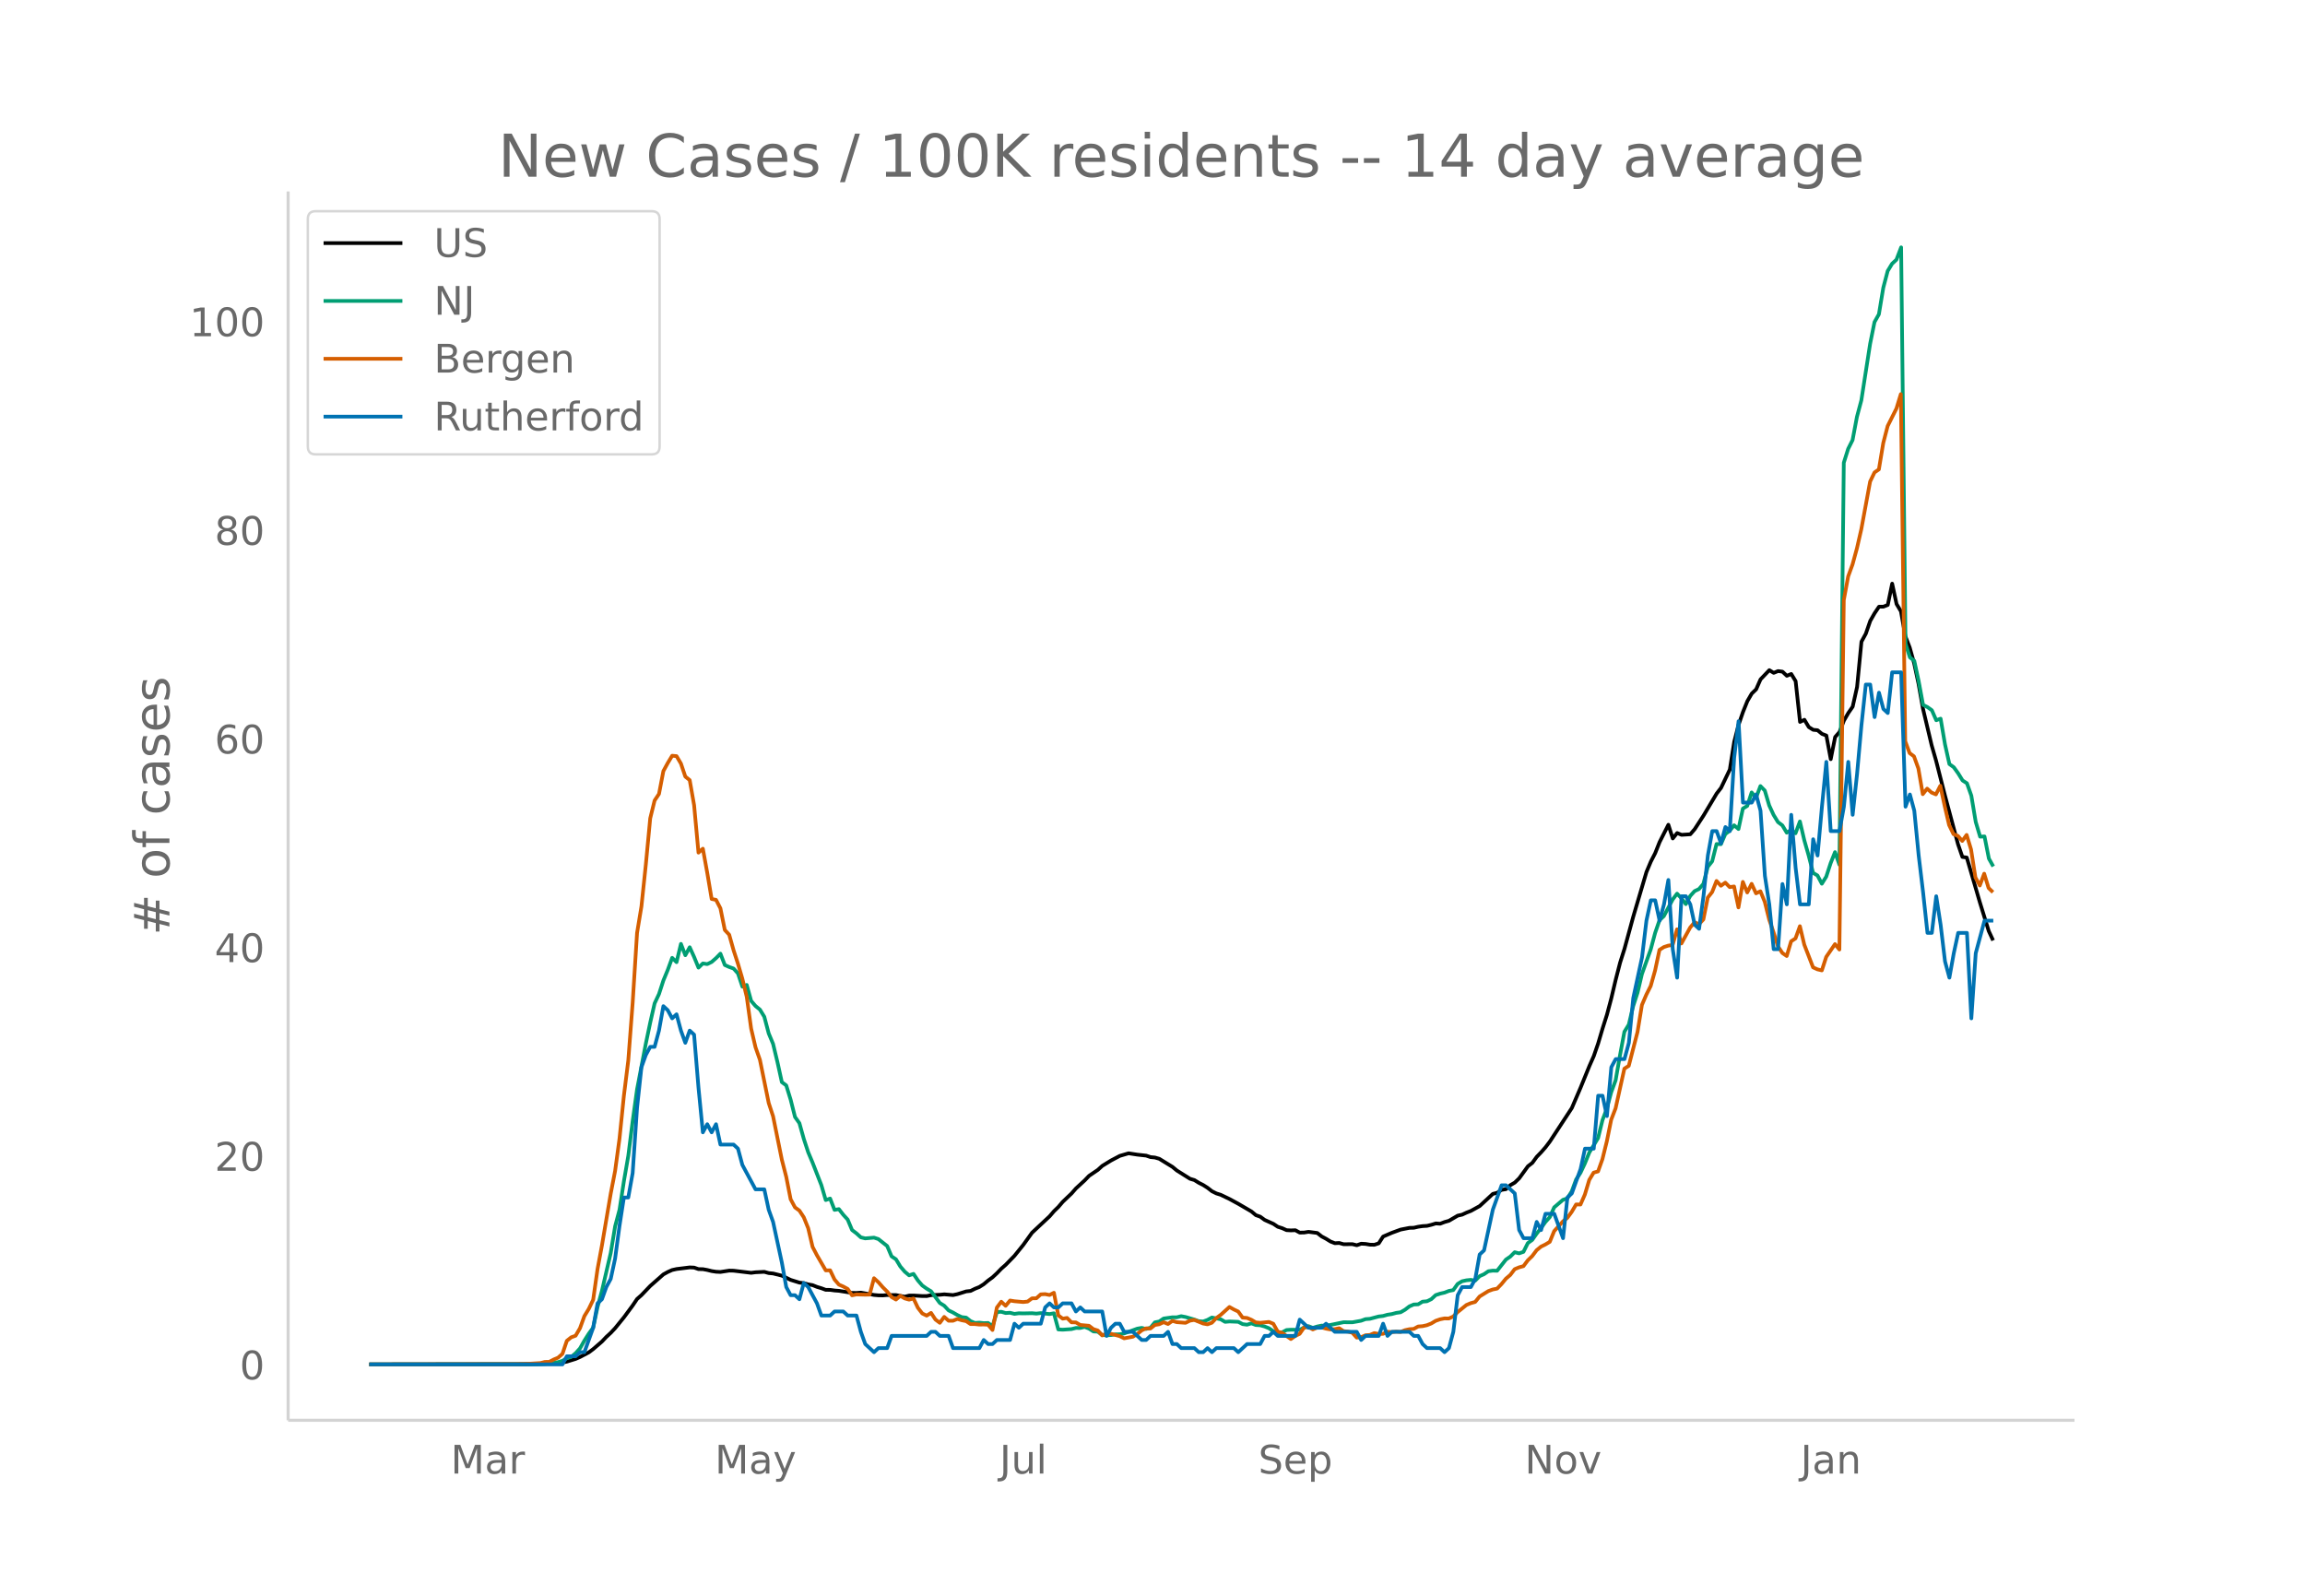 <svg height="864" viewBox="0 0 936 648" width="1248" xmlns="http://www.w3.org/2000/svg" xmlns:xlink="http://www.w3.org/1999/xlink"><defs><style>*{stroke-linecap:butt;stroke-linejoin:round}</style></defs><g id="figure_1"><path d="M0 648h936V0H0z" fill="#fff" id="patch_1"/><g id="axes_1"><path d="M117 576.72h725.4V77.76H117z" fill="none" id="patch_2"/><path clip-path="url(#pe425aa0e43)" d="M149.973 554.039l64.163-.089 7.13-.17 5.346-.273 1.782-.222 1.783-.366 3.564-1.1 1.783-.778 3.564-1.88 1.783-1.326 3.564-3.076 1.782-1.88 1.783-1.643 1.782-1.895 3.565-4.388 3.564-4.828 1.783-2.635 1.782-1.574 3.565-3.723 5.346-4.705 1.783-.982 1.782-.795 1.782-.396 5.347-.662 1.783.074 1.782.618 1.782.026 1.783.325 1.782.444 1.782.276 1.782.085 3.565-.55 1.782.038 7.13.862 1.782-.227 3.565-.173 1.782.5 1.782.167 3.565.887 3.564 1.718 3.565 1.105 1.782.217 1.783.499 1.782.313 1.782.713 1.783.536 1.782.657 1.782.012 1.783.252 1.782.133 5.347.847 1.782.026 1.782-.136 5.347.945 1.783.156 1.782.024 1.782-.149 3.565.01 3.564.664 1.783-.452 1.782-.023 3.565.213 1.782.008 1.782-.379 3.565-.15 1.782-.179 3.565.303 1.782-.378 3.565-1.116 1.782-.196 1.782-.877 1.783-.715 1.782-1.13 1.782-1.5 1.783-1.302 1.782-1.657 1.782-1.847 1.783-1.564 3.564-3.665 3.565-4.41 3.564-4.96 7.13-6.66 1.782-2.072 1.782-1.725 1.783-2.093 3.564-3.385 1.783-2.034 3.564-3.28 1.782-1.856 3.565-2.417 1.782-1.614 3.565-2.19 3.565-1.881 3.564-1.047 3.565.55 3.565.39 1.782.605 1.782.17 1.782.518 5.347 3.283 1.783 1.476 5.347 3.356 1.782.528 1.782 1.107 1.783.9 1.782 1.138 1.782 1.387 1.782.886 1.783.561 3.564 1.717 3.565 1.938 5.347 3.118 1.782 1.489 1.783.624 1.782 1.307 3.565 1.605 1.782 1.19 1.782.566 1.782.802 1.783.096 1.782-.075 1.782.974 1.783-.034 1.782-.283 3.565.47 1.782 1.405 1.782.945 1.783 1.105 1.782.696 1.782-.093 1.782.508 3.565-.03 1.782.446 1.783-.629 1.782.1 1.782.297 1.783.04 1.782-.586 1.782-2.745 3.565-1.537 3.564-1.305 3.565-.696 1.782-.043 1.783-.413 1.782-.258 1.782-.102 1.783-.432 1.782-.55 1.782.119 1.783-.688 1.782-.505 3.565-2.088 1.782-.403 1.782-.826 1.782-.69 3.565-1.968 5.347-4.943 1.782-.459 1.783-1.182 1.782-.279 1.782-1.635 1.783-1.034 1.782-1.728 3.564-4.906 1.783-1.376 1.782-2.442 1.782-1.844 1.783-2.034 1.782-2.346 8.912-13.598 3.564-8.302 3.565-8.756 1.782-4.029 1.782-5.157 1.783-6.024 1.782-5.618 1.782-6.702 1.783-7.539 1.782-6.903 1.782-5.62 3.565-13.076 5.347-18.08 1.782-4.248 1.782-3.468 1.783-4.485 3.564-7.028 1.783 5.567 1.782-2.2 1.782.726 3.565-.227 1.782-2.078 3.565-5.475 5.347-8.978 1.782-2.309 3.565-7.444 1.782-11.261 1.782-6.92 1.783-5.18 1.782-4.417 1.782-3.07 1.783-1.726 1.782-4.042 3.564-3.734 1.783 1.09 1.782-.72 1.782.237 1.783 1.681 1.782-.744 1.782 2.922 1.783 16.55 1.782-.868 1.782 2.963 1.783 1.11 1.782.174 1.782 1.474 1.783.683 1.782 9.59 1.782-8.982 1.782-2.03 1.783-4.642 1.782-3.077 1.782-2.58 1.783-7.996 1.782-18.4 1.782-3.253 1.783-5.185 1.782-3.123 1.782-2.637 1.783-.024 1.782-.698 1.782-8.646 1.782 8.271 1.783 2.982 1.782 10.079 1.782 4.607 1.783 6.345 1.782 8.309 1.782 10.038 3.565 15.027 1.782 6.198 3.565 13.991 5.347 19.951 1.782 5.175 1.782.254 5.347 18.287 3.565 11.527 1.782 3.839h0" fill="none" stroke="#000" stroke-linecap="round" stroke-width="1.5" id="line2d_1"/><path clip-path="url(#pe425aa0e43)" d="M149.973 554.04l67.727-.099 5.347-.235 3.565-.579 1.782-.538 1.783-1.046 1.782-.542 1.782-1.498 1.783-1.963 1.782-3.15 1.782-2.818 1.783-2.449 1.782-8.407 1.782-6.568L248 508.775l1.782-10.806 1.782-6.704 1.783-11.582 1.782-10.311 1.782-14.117 1.783-12.907 3.564-18.592 1.783-8.5 1.782-7.814 1.782-3.801 1.782-5.492 1.783-4.306 1.782-4.895 1.782 1.758 1.783-7.426 1.782 4.609 1.782-3.243 1.783 3.934 1.782 4.347 1.782-1.703 1.783.272 1.782-.868 1.782-1.557 1.782-1.82 1.783 4.613 1.782.804 1.782.627 1.783 1.99 1.782 5.354 1.782-.688 1.783 6.47 1.782 2.084 1.782 1.451 1.783 2.91 1.782 6.744 1.782 4.282 1.783 7.43 1.782 8.104 1.782 1.321 1.782 5.778 1.783 7.044 1.782 2.51 1.782 6.371 1.783 5.42 1.782 4.237 3.565 9.13 1.782 6.07 1.782-.613 1.783 4.599 1.782-.304 1.782 2.29 1.782 1.948 1.783 4.245 1.782 1.352 1.782 1.618 1.783.43 3.564-.307 1.783.586 3.564 2.82 1.783 4.197 1.782 1.182 1.782 2.94 1.782 2.081 1.783 1.502 1.782-.586 1.782 2.654 1.783 2.061 1.782 1.27 1.782 1.07 3.565 4.763 1.782 1.1 1.783 1.91 1.782.856 1.782 1.035 1.783.838 1.782.198 1.782 1.42 1.782.747 1.783-.126 1.782.204 1.782-.068 1.783 1.335 1.782-5.75 1.782-.136 1.783.518 1.782-.113 1.782.45 1.783-.245 1.782.054 3.564-.078 1.783.16 1.782-.208 3.565.395 1.782-.32 1.782 6.564 1.783.102 3.564-.245 1.783-.456 1.782.006 1.782-.439 1.782.705 1.783 1.145 1.782.095 1.782 1.363 1.783.099 1.782-.09 1.782-.282 1.783-.037 1.782-.34 5.347-1.953 1.782-.306 1.783.442 1.782-.5 1.782-2.18 1.782-.362 1.783-1.199 3.564-.5h1.783l1.782-.45 1.782.334 3.565 1.042 1.782.65 1.783.134 1.782-.644 1.782-.974 3.565.718 1.782 1.05 1.782-.164 3.565.14 1.782.933 1.783.239 1.782-.549 1.782.668 1.783.112 1.782.484 1.782.725 1.783 1.19 1.782.722 1.782-.242 1.782-.947 1.783-.126 3.564.04 1.783-.947 1.782-.541 1.782.695 1.783-.555 1.782-.365 1.782.085 3.565-.715 3.564-.736 3.565.03 3.565-.64 1.782-.65 1.782-.13 3.565-.947 1.782-.204 1.783-.508 1.782-.269 1.782-.477 1.782-.252 1.783-1.025 1.782-1.366 1.782-.767 1.783-.068 1.782-1.083 1.782-.153 1.783-.862 1.782-1.656 1.782-.59 1.783-.404 1.782-.692 1.782-.344 1.783-2.5 1.782-1.08 1.782-.389 1.782-.18 1.783.306 1.782-1.812 1.782-.787 1.783-1.216 1.782-.238 1.782.044 3.565-4.53 1.782-1.223 1.783-1.775 1.782.463 1.782-.613 1.782-3.56 1.783-1.288 1.782-2.544 1.782-2.245 1.783-2.49 1.782-1.973 1.782-3.972 3.565-3.055 1.782-.6 1.783-2.847 1.782-4.814 1.782-2.725 1.782-3.802 1.783-4.404 3.564-5.88 1.783-7.256 1.782-4.752 1.782-6.615 1.783-4.84 1.782-10.186 1.782-9.521 1.783-2.899 1.782-7.501 1.782-5.488 1.783-7.562 3.564-9.988 1.782-6.66 1.783-5.188 1.782-1.696 3.565-6.728 1.782-2.378 1.782 1.877 1.783 2.381 1.782-3.307 1.782-1.976 1.783-.848 1.782-2.082 1.782-6.939 1.782-2.231 1.783-7.024 1.782.061 1.782-4.091 1.783-1.376 1.782-2.204 1.782 1.516 1.783-8.305 1.782-1.073 1.782-5.478 1.783 2.18 1.782-4.762 1.782 1.833 1.782 6.019 1.783 3.86 1.782 2.912 1.782 1.335 1.783 2.974 1.782-1.179 1.782 1.418 1.783-4.804 1.782 7.634 1.782 6.248 1.783 6.997 1.782 1.052 1.782 3.349 1.783-2.865 1.782-5.467 1.782-4.497 1.782 5.127 1.783-163.242 1.782-5.658 1.782-3.553 1.783-9.453 1.782-6.68 3.565-22.953 1.782-8.833 1.782-3.165 1.783-10.764 1.782-6.8 1.782-2.943 1.782-1.662L772 100.44l1.782 160.919 1.782 5.576 1.783 1.407 1.782 8.281 1.782 9.61 1.783.896 1.782 1.274 1.782 4.067 1.783-.647 1.782 10.45 1.782 7.993 1.782 1.29 1.783 2.47 1.782 2.889 1.782 1.151 1.783 5.032 1.782 10.655 1.782 5.992 1.783-.095 1.782 8.986 1.782 3.202h0" fill="none" stroke="#009e73" stroke-linecap="round" stroke-width="1.5" id="line2d_2"/><path clip-path="url(#pe425aa0e43)" d="M149.973 554.04l58.816-.097 5.347-.13 5.347-.325 1.782-.454 1.782-.033 1.783-.94 1.782-.747 1.782-1.558 1.783-5.29 1.782-1.429 1.782-.649 1.783-3.051 1.782-4.9 1.782-2.922 1.783-3.7 1.782-12.496 1.782-9.575L248 484.68l1.782-9.218 1.782-13.113 1.783-17.397 1.782-14.313 1.782-23.434 1.783-28.367 1.782-10.776 1.782-16.975 1.783-18.792 1.782-7.238 1.782-2.662 1.782-9.282 1.783-3.278 1.782-2.954 1.782.162 1.783 3.019 1.782 5.29 1.782 1.428 1.783 10.16 1.782 19.279 1.782-1.59 1.783 9.834 1.782 10.58 1.782.358 1.782 3.44 1.783 8.796 1.782 1.915 1.782 6.329 1.783 5.485 1.782 6.07 1.782 7.367 1.783 12.886 1.782 7.595 1.782 5.063 3.565 17.527 1.782 5.42 3.565 17.656 1.782 6.946 1.782 9.088 1.783 3.31 1.782 1.299 1.782 2.726 1.783 4.415 1.782 7.594 1.782 3.408 3.565 6.135 1.782-.033 1.783 3.733 1.782 2.077 1.782.779 1.782.974 1.783 2.596 1.782-.357 3.565.098 1.782-.033 1.782-6.653 1.783 1.622 1.782 2.045 1.782 1.753 1.783 2.207 1.782 1.038 1.782-1.525 1.782 1.071 1.783.487 1.782-.454 1.782 3.765 1.783 2.304 1.782.876 1.782-1.103 1.783 2.694 1.782 1.33 1.782-2.401 1.783 1.558h1.782l1.782-.714 1.783.519 1.782.357 1.782 1.2h1.782l1.783.195 1.782-.032 1.782.097 1.783 2.143 1.782-9.12 1.782-2.37 1.783 1.655 1.782-2.142 1.782.292 3.565.325 1.782-.195 1.782-1.298 1.783-.033 1.782-1.59 1.782-.098 1.783.357 1.782-.908 1.782 9.185 1.783 1.33 1.782-.291 1.782 1.785 1.783.032 1.782 1.039 3.564.324 1.783 1.364 1.782.551 1.782 2.013 1.783-.78 1.782.098 3.565.974 1.782.876 3.565-.65 1.782-1.103 1.782-1.46 1.783-.844 1.782.065 1.782-1.428 1.782-.292 1.783-.844 1.782.746 1.782-1.266 1.783.52 3.564.26 1.783-.877 1.782-.292 3.565 1.46 1.782.325 1.782-.649 1.782-1.883 1.783-1.298 3.564-3.213 1.783 1.006 1.782.844 1.782 2.467 1.783.13 1.782.746 1.782 1.071 1.783.162 3.564-.357 1.783.747 1.782 3.18 1.782.52 3.565 2.5 1.782-1.267 1.782-.844 1.783-2.564 1.782-.227 1.782 1.006 1.783-.746 1.782-.065 1.782.487 1.783.324 1.782-.13 1.782-.357 1.782 1.169 1.783.195 1.782.454 1.782 1.98 1.783-.162 1.782-.78 1.782-.13 1.783-.746 1.782.325 1.782-.033 1.783-.843 1.782.13 1.782-.195 1.782.13 1.783-.715 1.782-.389 1.782-.13 1.783-.974 1.782-.13 1.782-.389 1.783-.714 1.782-1.071 1.782-.617 1.783-.357 1.782.033 1.782-.812 1.783-1.785 3.564-2.888 1.782-.747 1.783-.487 1.782-2.207 3.565-2.207 1.782-.65 1.782-.356 1.783-1.85 1.782-2.175 1.782-1.525 1.783-2.337 1.782-.747 1.782-.486 1.782-2.37 1.783-1.72 1.782-2.37 1.782-1.46 1.783-.876 1.782-1.071 1.782-4.35 3.565-3.96 1.782-1.427 1.783-2.435 1.782-3.018 1.782.032 1.782-4.057 1.783-5.94 1.782-2.953 1.782-.487 1.783-4.998 1.782-7.206 1.782-8.795 1.783-4.642 3.564-16.098 1.783-1.136 3.564-13.795 1.783-10.938 1.782-4.154 1.782-3.538 1.782-6.296 1.783-8.374 1.782-1.136 1.782-.584 1.783-.26 1.782-6.362 1.782 5.745 3.565-6.491 1.782-2.11 1.783.747 1.782-1.883 1.782-8.893 1.782-2.24 1.783-4.511 1.782 1.947 1.782-1.266 1.783 1.818 1.782-.26 1.782 8.504 1.783-10.354 1.782 4.285 1.782-3.506 1.783 3.863 1.782-.844 1.782 4.317 1.782 7.173 1.783 5.193 1.782 5.68 1.782 2.694 1.783 1.233 1.782-5.972 1.782-1.169 1.783-4.966 1.782 7.498 3.565 9.218 1.782.811 1.782.422 1.783-5.485 3.564-5.193 1.782 2.207 1.783-141.902 1.782-9.607 1.782-4.9 1.783-6.525 1.782-7.79 3.565-19.311 1.782-3.7 1.782-1.233 1.783-10.744 1.782-6.88 3.564-7.109 1.783-5.842 1.782 140.928 1.782 4.836 1.783 1.33 1.782 4.934 1.782 10.419 1.783-2.24 1.782 1.59 1.782.747 1.783-3.505 1.782 8.276 1.782 7.66 1.782 3.7 1.783.714 1.782 2.045 1.782-2.434 1.783 5.874 1.782 11.393 1.782 3.278 1.783-4.804 1.782 5.81 1.782 1.72h0" fill="none" stroke="#d55e00" stroke-linecap="round" stroke-width="1.5" id="line2d_3"/><path clip-path="url(#pe425aa0e43)" d="M149.973 554.04h78.421l1.783-3.306h3.564l1.783-1.653h1.782l3.565-9.919 1.782-9.918 1.782-1.653 1.782-4.96 1.783-3.306 1.782-8.265 1.782-13.225 1.783-11.571h1.782l1.782-9.919 1.783-26.45 1.782-16.53 1.782-4.96 1.783-3.305h1.782l1.782-6.613 1.782-9.918 1.783 1.653 1.782 3.306 1.782-1.653 1.783 6.612 1.782 4.96 1.782-4.96 1.783 1.653 1.782 21.49 1.782 18.184 1.783-3.306 1.782 3.306 1.782-3.306 1.782 8.266h5.347l1.783 1.653 1.782 6.612 5.347 9.918h3.565l1.782 8.266 1.782 4.96 3.565 16.53 1.782 9.918 1.782 3.307h1.783l1.782 1.653 1.782-6.613 1.783 1.653 3.564 6.613 1.783 4.959h3.564l1.783-1.653h3.564l1.782 1.653h3.565l1.782 6.612 1.783 4.96 3.564 3.306 1.783-1.653h3.564l1.783-4.96h14.258l1.782-1.653h1.783l1.782 1.653h3.565l1.782 4.96h10.694l1.782-3.306 1.782 1.653h1.783l1.782-1.653h5.347l1.782-6.613 1.783 1.653 1.782-1.653h7.13l1.781-6.612 1.783-1.653 1.782 1.653h1.782l1.783-1.653h3.564l1.783 3.306 1.782-1.653 1.782 1.653h7.13l1.782 9.918 1.782-3.306 1.782-1.653h1.783l1.782 3.306h3.565l3.564 3.307h1.783l1.782-1.654h5.347l1.782-1.653 1.782 4.96h1.783l1.782 1.653h5.347l1.782 1.653h1.783l1.782-1.653 1.782 1.653 1.782-1.653h7.13l1.782 1.653 3.565-3.306h5.347l1.782-3.307h1.782l1.783-1.653 1.782 1.653h7.129l1.782-6.612 3.565 3.306h5.347l1.782-1.653 3.565 3.306h8.911l1.783 3.307 1.782-1.654h5.347l1.782-4.959 1.783 4.96 1.782-1.654h7.13l1.781 1.653h1.783l1.782 3.307 1.782 1.653h5.347l1.783 1.653 1.782-1.653 1.782-6.613 1.783-14.877 1.782-3.307h3.564l1.783-3.306 1.782-9.918 1.782-1.653 3.565-16.531 3.565-9.919h1.782l3.565 3.307 1.782 14.877 1.782 3.306h3.565l1.782-6.612 1.782 3.306 1.783-6.612h3.564l3.565 9.918 1.782-16.53 1.783-1.653 3.564-9.919 1.782-8.265h3.565l1.782-21.49h1.783l1.782 8.265 1.782-19.837 1.783-3.306h3.564l1.783-6.612 1.782-18.184 3.565-16.531 1.782-14.878 1.782-8.265h1.782l1.783 8.265 1.782-6.612 1.782-9.919 1.783 28.103 1.782 11.571 1.782-33.061h1.783l1.782 3.306 1.782 8.265 1.783 1.653 1.782-13.224 1.782-16.531 1.782-9.919h1.783l1.782 4.96 1.782-6.613 1.783 1.653 1.782-29.755 1.782-14.878 1.783 33.062h3.564l1.783-3.306 1.782 6.612 1.782 26.45 1.782 11.57 1.783 18.185h1.782l1.782-26.45 1.783 8.266 1.782-36.368 1.782 21.49 1.783 14.878h3.564l1.783-26.45 1.782 6.613 1.782-19.837 1.783-18.184 1.782 28.102h3.564l1.783-9.918 1.782-18.184 1.782 21.49 1.783-16.53 1.782-19.838 1.782-16.53h1.783l1.782 13.224 1.782-9.918 1.783 6.612 1.782 1.653 1.782-16.53H772l1.782 54.55 1.782-4.958 1.783 6.612 1.782 18.184 1.782 14.878 1.783 16.53h1.782l1.782-14.877 1.783 11.571 1.782 14.878 1.782 6.612 1.782-9.918 1.783-8.266h3.564l1.783 34.715 1.782-26.45 3.565-13.224h3.564" fill="none" stroke="#0072b2" stroke-linecap="round" stroke-width="1.5" id="line2d_4"/><path d="M117 576.72V77.76" fill="none" stroke="#d3d3d3" stroke-linecap="square" stroke-width="1.25" id="patch_3"/><path d="M117 576.72h725.4" fill="none" stroke="#d3d3d3" stroke-linecap="square" stroke-width="1.25" id="patch_4"/><g id="matplotlib.axis_1"><g id="xtick_1"><g transform="matrix(.16 0 0 -.16 183.001 598.378)" fill="#696969" id="text_1"><defs><path d="M9.813 72.906h14.703l18.593-49.61 18.703 49.61h14.704V0H66.89v64.016l-18.797-50h-9.907l-18.796 50V0H9.813z" id="DejaVuSans-77"/><path d="M34.281 27.484q-10.89 0-15.093-2.484-4.204-2.484-4.204-8.5 0-4.781 3.157-7.594 3.156-2.797 8.562-2.797 7.485 0 12 5.297 4.516 5.297 4.516 14.078v2zm17.922 3.72V0H43.22v8.297Q40.14 3.328 35.547.953q-4.594-2.375-11.234-2.375-8.391 0-13.36 4.719Q6 8.016 6 15.922q0 9.219 6.172 13.906 6.187 4.688 18.437 4.688h12.61v.89q0 6.203-4.078 9.594-4.078 3.39-11.453 3.39-4.688 0-9.141-1.124-4.438-1.125-8.531-3.375v8.312q4.921 1.906 9.562 2.844 4.64.953 9.031.953 11.875 0 17.735-6.156 5.86-6.14 5.86-18.64z" id="DejaVuSans-97"/><path d="M41.11 46.297q-1.516.875-3.297 1.281Q36.03 48 33.89 48q-7.625 0-11.703-4.953-4.079-4.953-4.079-14.234V0H9.08v54.688h9.03v-8.5q2.844 4.984 7.375 7.39Q30.031 56 36.531 56q.922 0 2.047-.125 1.125-.11 2.484-.36z" id="DejaVuSans-114"/></defs><use xlink:href="#DejaVuSans-77"/><use x="86.279" xlink:href="#DejaVuSans-97"/><use x="147.559" xlink:href="#DejaVuSans-114"/></g></g><g id="xtick_2"><g transform="matrix(.16 0 0 -.16 290.276 598.378)" fill="#696969" id="text_2"><defs><path d="M32.172-5.078q-3.797-9.766-7.422-12.735-3.61-2.984-9.656-2.984H7.906v7.516h5.282q3.703 0 5.75 1.765Q21-9.766 23.483-3.219l1.61 4.094-22.11 53.813H12.5l17.094-42.766 17.093 42.766h9.516z" id="DejaVuSans-121"/></defs><use xlink:href="#DejaVuSans-77"/><use x="86.279" xlink:href="#DejaVuSans-97"/><use x="147.559" xlink:href="#DejaVuSans-121"/></g></g><g id="xtick_3"><g transform="matrix(.16 0 0 -.16 405.884 598.378)" fill="#696969" id="text_3"><defs><path d="M9.813 72.906h9.859V5.078q0-13.187-5-19.14-5-5.954-16.094-5.954h-3.75v8.297h3.078q6.531 0 9.219 3.672Q9.813-4.39 9.813 5.078z" id="DejaVuSans-74"/><path d="M8.5 21.578v33.11h8.984V21.922q0-7.766 3.016-11.656 3.031-3.875 9.094-3.875 7.265 0 11.484 4.64 4.234 4.64 4.234 12.656v31h8.985V0h-8.984v8.406Q42.047 3.422 37.718 1q-4.313-2.422-10.032-2.422-9.421 0-14.312 5.86Q8.5 10.296 8.5 21.578zM31.11 56z" id="DejaVuSans-117"/><path d="M9.422 75.984h8.984V0H9.422z" id="DejaVuSans-108"/></defs><use xlink:href="#DejaVuSans-74"/><use x="29.492" xlink:href="#DejaVuSans-117"/><use x="92.871" xlink:href="#DejaVuSans-108"/></g></g><g id="xtick_4"><g transform="matrix(.16 0 0 -.16 510.96 598.378)" fill="#696969" id="text_4"><defs><path d="M53.516 70.516V60.89q-5.61 2.687-10.594 4-4.984 1.328-9.625 1.328-8.047 0-12.422-3.125t-4.375-8.89q0-4.845 2.906-7.313 2.907-2.453 11.016-3.97l5.953-1.218q11.031-2.11 16.281-7.406 5.25-5.297 5.25-14.172 0-10.61-7.11-16.078-7.093-5.469-20.812-5.469-5.172 0-11.015 1.172Q13.14.922 6.89 3.219v10.156q6-3.36 11.765-5.078 5.766-1.703 11.328-1.703 8.438 0 13.032 3.312 4.593 3.328 4.593 9.485 0 5.359-3.297 8.39-3.296 3.032-10.812 4.547L27.484 33.5q-11.03 2.188-15.968 6.875-4.922 4.688-4.922 13.047 0 9.672 6.812 15.234 6.813 5.563 18.766 5.563 5.14 0 10.453-.938 5.328-.922 10.89-2.765z" id="DejaVuSans-83"/><path d="M56.203 29.594v-4.39H14.891q.593-9.282 5.593-14.142 5-4.859 13.938-4.859 5.172 0 10.031 1.266 4.86 1.265 9.656 3.812v-8.5Q49.266.734 44.187-.344 39.11-1.422 33.892-1.422q-13.094 0-20.735 7.61-7.64 7.625-7.64 20.625 0 13.421 7.25 21.296Q20.016 56 32.328 56q11.031 0 17.453-7.11 6.422-7.093 6.422-19.296zm-8.984 2.64q-.094 7.36-4.125 11.75-4.032 4.407-10.672 4.407-7.516 0-12.031-4.25-4.516-4.25-5.203-11.97z" id="DejaVuSans-101"/><path d="M18.11 8.203v-29H9.077v75.484h9.031v-8.296q2.844 4.875 7.157 7.234Q29.594 56 35.594 56q9.968 0 16.187-7.906 6.235-7.907 6.235-20.797T51.78 6.484q-6.218-7.906-16.187-7.906-6 0-10.328 2.375-4.313 2.375-7.157 7.25zm30.578 19.094q0 9.906-4.079 15.547-4.078 5.64-11.203 5.64-7.14 0-11.218-5.64-4.079-5.64-4.079-15.547 0-9.906 4.078-15.547 4.079-5.64 11.22-5.64 7.124 0 11.202 5.64t4.078 15.547z" id="DejaVuSans-112"/></defs><use xlink:href="#DejaVuSans-83"/><use x="63.477" xlink:href="#DejaVuSans-101"/><use x="125" xlink:href="#DejaVuSans-112"/></g></g><g id="xtick_5"><g transform="matrix(.16 0 0 -.16 619.146 598.378)" fill="#696969" id="text_5"><defs><path d="M9.813 72.906h13.28l32.329-60.984v60.984h9.562V0h-13.28L19.39 60.984V0H9.813z" id="DejaVuSans-78"/><path d="M30.61 48.39q-7.22 0-11.422-5.64-4.204-5.64-4.204-15.453 0-9.813 4.172-15.453 4.188-5.64 11.453-5.64 7.188 0 11.375 5.655 4.203 5.672 4.203 15.438 0 9.719-4.203 15.406-4.187 5.688-11.375 5.688zm0 7.61q11.718 0 18.406-7.625 6.703-7.61 6.703-21.078 0-13.422-6.703-21.078-6.688-7.64-18.407-7.64-11.765 0-18.437 7.64-6.656 7.656-6.656 21.078 0 13.469 6.656 21.078Q18.844 56 30.609 56z" id="DejaVuSans-111"/><path d="M2.984 54.688H12.5L29.594 8.797l17.093 45.89h9.516L35.687 0H23.485z" id="DejaVuSans-118"/></defs><use xlink:href="#DejaVuSans-78"/><use x="74.805" xlink:href="#DejaVuSans-111"/><use x="135.986" xlink:href="#DejaVuSans-118"/></g></g><g id="xtick_6"><g transform="matrix(.16 0 0 -.16 731.15 598.378)" fill="#696969" id="text_6"><defs><path d="M54.89 33.016V0h-8.984v32.719q0 7.765-3.031 11.61-3.031 3.858-9.078 3.858-7.281 0-11.484-4.64-4.204-4.625-4.204-12.64V0H9.08v54.688h9.03v-8.5q3.235 4.937 7.594 7.374Q30.078 56 35.797 56q9.422 0 14.25-5.828 4.844-5.828 4.844-17.156z" id="DejaVuSans-110"/></defs><use xlink:href="#DejaVuSans-74"/><use x="29.492" xlink:href="#DejaVuSans-97"/><use x="90.771" xlink:href="#DejaVuSans-110"/></g></g></g><g id="matplotlib.axis_2"><g id="ytick_1"><g transform="matrix(.16 0 0 -.16 97.32 560.119)" fill="#696969" id="text_7"><defs><path d="M31.781 66.406q-7.61 0-11.453-7.5Q16.5 51.422 16.5 36.375q0-14.984 3.828-22.484 3.844-7.5 11.453-7.5 7.672 0 11.5 7.5 3.844 7.5 3.844 22.484 0 15.047-3.844 22.531-3.828 7.5-11.5 7.5zm0 7.813q12.266 0 18.735-9.703 6.468-9.688 6.468-28.141 0-18.406-6.468-28.11-6.47-9.687-18.735-9.687-12.25 0-18.718 9.688-6.47 9.703-6.47 28.109 0 18.453 6.47 28.14Q19.53 74.22 31.78 74.22z" id="DejaVuSans-48"/></defs><use xlink:href="#DejaVuSans-48"/></g></g><g id="ytick_2"><g transform="matrix(.16 0 0 -.16 87.14 475.401)" fill="#696969" id="text_8"><defs><path d="M19.188 8.297h34.421V0H7.33v8.297q5.609 5.812 15.296 15.594 9.703 9.797 12.188 12.64 4.734 5.313 6.609 9 1.89 3.688 1.89 7.25 0 5.813-4.078 9.469-4.078 3.672-10.625 3.672-4.64 0-9.797-1.61-5.14-1.609-11-4.89v9.969Q13.767 71.78 18.938 73q5.188 1.219 9.485 1.219 11.328 0 18.062-5.672 6.735-5.656 6.735-15.125 0-4.5-1.688-8.531-1.672-4.016-6.125-9.485-1.218-1.422-7.765-8.187-6.532-6.766-18.453-18.922z" id="DejaVuSans-50"/></defs><use xlink:href="#DejaVuSans-50"/><use x="63.623" xlink:href="#DejaVuSans-48"/></g></g><g id="ytick_3"><g transform="matrix(.16 0 0 -.16 87.14 390.683)" fill="#696969" id="text_9"><defs><path d="M37.797 64.313L12.89 25.39h24.906zm-2.594 8.593H47.61V25.391h10.407v-8.203H47.609V0h-9.812v17.188H4.89v9.515z" id="DejaVuSans-52"/></defs><use xlink:href="#DejaVuSans-52"/><use x="63.623" xlink:href="#DejaVuSans-48"/></g></g><g id="ytick_4"><g transform="matrix(.16 0 0 -.16 87.14 305.965)" fill="#696969" id="text_10"><defs><path d="M33.016 40.375q-6.641 0-10.532-4.547-3.875-4.531-3.875-12.437 0-7.86 3.875-12.438 3.891-4.562 10.532-4.562 6.64 0 10.515 4.562 3.875 4.578 3.875 12.438 0 7.906-3.875 12.437-3.875 4.547-10.515 4.547zm19.578 30.922v-8.984q-3.719 1.75-7.5 2.671-3.782.938-7.5.938-9.766 0-14.922-6.594-5.14-6.594-5.875-19.922 2.875 4.25 7.219 6.516 4.359 2.266 9.578 2.266 10.984 0 17.36-6.672 6.374-6.657 6.374-18.125 0-11.235-6.64-18.032-6.641-6.78-17.672-6.78-12.657 0-19.344 9.687-6.688 9.703-6.688 28.109 0 17.281 8.204 27.563 8.203 10.28 22.015 10.28 3.719 0 7.5-.734t7.89-2.187z" id="DejaVuSans-54"/></defs><use xlink:href="#DejaVuSans-54"/><use x="63.623" xlink:href="#DejaVuSans-48"/></g></g><g id="ytick_5"><g transform="matrix(.16 0 0 -.16 87.14 221.248)" fill="#696969" id="text_11"><defs><path d="M31.781 34.625q-7.031 0-11.062-3.766-4.016-3.765-4.016-10.343 0-6.594 4.016-10.36Q24.75 6.391 31.78 6.391q7.032 0 11.078 3.78 4.063 3.798 4.063 10.345 0 6.578-4.031 10.343-4.016 3.766-11.11 3.766zm-9.86 4.188q-6.343 1.562-9.89 5.906Q8.5 49.079 8.5 55.329q0 8.733 6.219 13.812 6.234 5.078 17.062 5.078 10.89 0 17.094-5.078 6.203-5.079 6.203-13.813 0-6.25-3.547-10.61-3.531-4.343-9.828-5.906 7.125-1.656 11.094-6.5 3.984-4.828 3.984-11.796 0-10.61-6.468-16.282-6.47-5.656-18.532-5.656-12.047 0-18.531 5.656-6.469 5.672-6.469 16.282 0 6.968 4 11.797 4.016 4.843 11.14 6.5zM18.314 54.39q0-5.657 3.53-8.828 3.548-3.172 9.938-3.172 6.36 0 9.938 3.172 3.593 3.171 3.593 8.828 0 5.672-3.593 8.843-3.578 3.172-9.938 3.172-6.39 0-9.937-3.172-3.532-3.172-3.532-8.843z" id="DejaVuSans-56"/></defs><use xlink:href="#DejaVuSans-56"/><use x="63.623" xlink:href="#DejaVuSans-48"/></g></g><g id="ytick_6"><g transform="matrix(.16 0 0 -.16 76.96 136.53)" fill="#696969" id="text_12"><defs><path d="M12.406 8.297h16.11v55.625l-17.532-3.516v8.985l17.438 3.515h9.86V8.296H54.39V0H12.406z" id="DejaVuSans-49"/></defs><use xlink:href="#DejaVuSans-49"/><use x="63.623" xlink:href="#DejaVuSans-48"/><use x="127.246" xlink:href="#DejaVuSans-48"/></g></g><g transform="matrix(0 -.2 -.2 0 68.8 379.813)" fill="#696969" id="text_13"><defs><path d="M51.125 44H36.922l-4.11-16.313h14.313zm-7.328 27.781l-5.078-20.265h14.265L58.11 71.78h7.813L60.89 51.516h15.234V44h-17.14l-4-16.313h15.53V20.22H53.079L48 0h-7.813l5.032 20.219H30.906L25.875 0h-7.86l5.079 20.219H7.719v7.468h17.187L29 44H13.281v7.516h17.625l4.985 20.265z" id="DejaVuSans-35"/><path d="M37.11 75.984V68.5h-8.594q-4.828 0-6.72-1.953-1.874-1.953-1.874-7.031v-4.828h14.797v-6.985H19.922V0H10.89v47.703H2.297v6.984h8.594V58.5q0 9.125 4.25 13.297 4.25 4.187 13.468 4.187z" id="DejaVuSans-102"/><path d="M48.781 52.594v-8.407q-3.812 2.11-7.64 3.157-3.828 1.047-7.735 1.047-8.75 0-13.593-5.547-4.829-5.532-4.829-15.547 0-10.016 4.829-15.563 4.843-5.53 13.593-5.53 3.907 0 7.735 1.046 3.828 1.047 7.64 3.156V2.094Q45.016.344 40.984-.531q-4.015-.89-8.562-.89-12.36 0-19.64 7.765-7.266 7.765-7.266 20.953 0 13.375 7.343 21.031Q20.22 56 33.016 56q4.14 0 8.093-.86 3.953-.843 7.672-2.546z" id="DejaVuSans-99"/><path d="M44.281 53.078v-8.5q-3.797 1.953-7.906 2.922-4.094.984-8.5.984-6.688 0-10.031-2.047-3.344-2.046-3.344-6.156 0-3.125 2.39-4.906 2.391-1.781 9.626-3.39l3.078-.688q9.562-2.047 13.593-5.781 4.032-3.735 4.032-10.422 0-7.625-6.032-12.078-6.03-4.438-16.578-4.438-4.39 0-9.156.86Q10.688.296 5.422 2v9.281q4.984-2.594 9.812-3.89 4.829-1.282 9.579-1.282 6.343 0 9.75 2.172 3.421 2.172 3.421 6.125 0 3.656-2.468 5.61-2.453 1.953-10.813 3.765l-3.125.735q-8.344 1.75-12.062 5.39-3.704 3.64-3.704 9.985 0 7.718 5.47 11.906Q16.75 56 26.811 56q4.97 0 9.36-.734 4.406-.72 8.11-2.188z" id="DejaVuSans-115"/></defs><use xlink:href="#DejaVuSans-35"/><use x="83.789" xlink:href="#DejaVuSans-32"/><use x="115.576" xlink:href="#DejaVuSans-111"/><use x="176.758" xlink:href="#DejaVuSans-102"/><use x="211.963" xlink:href="#DejaVuSans-32"/><use x="243.75" xlink:href="#DejaVuSans-99"/><use x="298.73" xlink:href="#DejaVuSans-97"/><use x="360.01" xlink:href="#DejaVuSans-115"/><use x="412.109" xlink:href="#DejaVuSans-101"/><use x="473.633" xlink:href="#DejaVuSans-115"/></g></g><g transform="matrix(.24 0 0 -.24 202.252 71.76)" fill="#696969" id="text_14"><defs><path d="M4.203 54.688h8.985l11.234-42.672 11.172 42.672h10.593l11.235-42.672 11.187 42.672h8.985L63.28 0H52.688L40.922 44.828 29.109 0H18.5z" id="DejaVuSans-119"/><path d="M64.406 67.281v-10.39q-4.984 4.64-10.625 6.922-5.64 2.296-11.984 2.296-12.5 0-19.14-7.64-6.641-7.64-6.641-22.094 0-14.406 6.64-22.047 6.64-7.64 19.14-7.64 6.345 0 11.985 2.296 5.64 2.297 10.625 6.938V5.609Q59.234 2.094 53.437.33q-5.78-1.75-12.218-1.75-16.563 0-26.094 10.124-9.516 10.14-9.516 27.672 0 17.578 9.516 27.703 9.531 10.14 26.094 10.14 6.531 0 12.312-1.734 5.797-1.734 10.875-5.203z" id="DejaVuSans-67"/><path d="M25.39 72.906h8.297L8.297-9.28H0z" id="DejaVuSans-47"/><path d="M9.813 72.906h9.859V42.094L52.39 72.906h12.703L28.906 38.922 67.672 0H54.688L19.672 35.11V0h-9.86z" id="DejaVuSans-75"/><path d="M9.422 54.688h8.984V0H9.422zm0 21.296h8.984v-11.39H9.422z" id="DejaVuSans-105"/><path d="M45.406 46.39v29.594h8.985V0h-8.985v8.203Q42.578 3.328 38.25.953q-4.313-2.375-10.375-2.375-9.906 0-16.14 7.906-6.22 7.922-6.22 20.813 0 12.89 6.22 20.797Q17.968 56 27.874 56q6.063 0 10.375-2.375 4.328-2.36 7.156-7.234zm-30.61-19.093q0-9.906 4.079-15.547 4.078-5.64 11.203-5.64 7.125 0 11.219 5.64 4.11 5.64 4.11 15.547 0 9.906-4.11 15.547-4.094 5.64-11.219 5.64-7.125 0-11.203-5.64-4.078-5.64-4.078-15.547z" id="DejaVuSans-100"/><path d="M18.313 70.219V54.688h18.5v-6.985h-18.5V18.016q0-6.688 1.828-8.594 1.828-1.906 7.453-1.906h9.218V0h-9.218q-10.407 0-14.36 3.875-3.953 3.89-3.953 14.14v29.688H2.687v6.984h6.594V70.22z" id="DejaVuSans-116"/><path d="M4.89 31.39h26.313v-8H4.891z" id="DejaVuSans-45"/><path d="M45.406 27.984q0 9.766-4.031 15.125-4.016 5.375-11.297 5.375-7.219 0-11.25-5.375-4.031-5.359-4.031-15.125 0-9.718 4.031-15.093t11.25-5.375q7.281 0 11.297 5.375 4.031 5.375 4.031 15.093zm8.985-21.203q0-13.953-6.203-20.765Q42-20.797 29.203-20.797q-4.734 0-8.937.703-4.203.703-8.157 2.172v8.735q3.954-2.141 7.813-3.157 3.86-1.031 7.86-1.031 8.843 0 13.234 4.61 4.39 4.609 4.39 13.937v4.453q-2.781-4.844-7.125-7.234Q33.938 0 27.875 0 17.828 0 11.672 7.656q-6.156 7.672-6.156 20.328 0 12.688 6.156 20.344Q17.828 56 27.875 56q6.063 0 10.406-2.39 4.344-2.391 7.125-7.22v8.297h8.985z" id="DejaVuSans-103"/></defs><use xlink:href="#DejaVuSans-78"/><use x="74.805" xlink:href="#DejaVuSans-101"/><use x="136.328" xlink:href="#DejaVuSans-119"/><use x="218.115" xlink:href="#DejaVuSans-32"/><use x="249.902" xlink:href="#DejaVuSans-67"/><use x="319.727" xlink:href="#DejaVuSans-97"/><use x="381.006" xlink:href="#DejaVuSans-115"/><use x="433.105" xlink:href="#DejaVuSans-101"/><use x="494.629" xlink:href="#DejaVuSans-115"/><use x="546.729" xlink:href="#DejaVuSans-32"/><use x="578.516" xlink:href="#DejaVuSans-47"/><use x="612.207" xlink:href="#DejaVuSans-32"/><use x="643.994" xlink:href="#DejaVuSans-49"/><use x="707.617" xlink:href="#DejaVuSans-48"/><use x="771.24" xlink:href="#DejaVuSans-48"/><use x="834.863" xlink:href="#DejaVuSans-75"/><use x="900.439" xlink:href="#DejaVuSans-32"/><use x="932.227" xlink:href="#DejaVuSans-114"/><use x="971.09" xlink:href="#DejaVuSans-101"/><use x="1032.613" xlink:href="#DejaVuSans-115"/><use x="1084.713" xlink:href="#DejaVuSans-105"/><use x="1112.496" xlink:href="#DejaVuSans-100"/><use x="1175.973" xlink:href="#DejaVuSans-101"/><use x="1237.496" xlink:href="#DejaVuSans-110"/><use x="1300.875" xlink:href="#DejaVuSans-116"/><use x="1340.084" xlink:href="#DejaVuSans-115"/><use x="1392.184" xlink:href="#DejaVuSans-32"/><use x="1423.971" xlink:href="#DejaVuSans-45"/><use x="1460.055" xlink:href="#DejaVuSans-45"/><use x="1496.139" xlink:href="#DejaVuSans-32"/><use x="1527.926" xlink:href="#DejaVuSans-49"/><use x="1591.549" xlink:href="#DejaVuSans-52"/><use x="1655.172" xlink:href="#DejaVuSans-32"/><use x="1686.959" xlink:href="#DejaVuSans-100"/><use x="1750.436" xlink:href="#DejaVuSans-97"/><use x="1811.715" xlink:href="#DejaVuSans-121"/><use x="1870.895" xlink:href="#DejaVuSans-32"/><use x="1902.682" xlink:href="#DejaVuSans-97"/><use x="1963.961" xlink:href="#DejaVuSans-118"/><use x="2023.141" xlink:href="#DejaVuSans-101"/><use x="2084.664" xlink:href="#DejaVuSans-114"/><use x="2125.777" xlink:href="#DejaVuSans-97"/><use x="2187.057" xlink:href="#DejaVuSans-103"/><use x="2250.533" xlink:href="#DejaVuSans-101"/></g><g id="legend_1"><path d="M128.2 184.5h136.45q3.2 0 3.2-3.2V88.96q0-3.2-3.2-3.2H128.2q-3.2 0-3.2 3.2v92.34q0 3.2 3.2 3.2z" fill="none" opacity=".8" stroke="#ccc" id="patch_5"/><path d="M131.4 98.718h32" fill="none" stroke="#000" stroke-linecap="round" stroke-width="1.5" id="line2d_5"/><g transform="matrix(.16 0 0 -.16 176.2 104.317)" fill="#696969" id="text_15"><defs><path d="M8.688 72.906h9.921V28.61q0-11.718 4.235-16.875 4.25-5.14 13.781-5.14 9.469 0 13.719 5.14 4.25 5.157 4.25 16.875v44.297H64.5V27.391q0-14.25-7.063-21.532-7.046-7.28-20.812-7.28-13.828 0-20.89 7.28-7.047 7.282-7.047 21.532z" id="DejaVuSans-85"/></defs><use xlink:href="#DejaVuSans-85"/><use x="73.193" xlink:href="#DejaVuSans-83"/></g><path d="M131.4 122.203h32" fill="none" stroke="#009e73" stroke-linecap="round" stroke-width="1.5" id="line2d_7"/><g transform="matrix(.16 0 0 -.16 176.2 127.802)" fill="#696969" id="text_16"><use xlink:href="#DejaVuSans-78"/><use x="74.805" xlink:href="#DejaVuSans-74"/></g><path d="M131.4 145.688h32" fill="none" stroke="#d55e00" stroke-linecap="round" stroke-width="1.5" id="line2d_9"/><g transform="matrix(.16 0 0 -.16 176.2 151.287)" fill="#696969" id="text_17"><defs><path d="M19.672 34.813V8.108H35.5q7.953 0 11.781 3.297 3.844 3.297 3.844 10.078 0 6.844-3.844 10.078-3.828 3.25-11.781 3.25zm0 29.984V42.828h14.61q7.218 0 10.75 2.703 3.546 2.719 3.546 8.282 0 5.515-3.547 8.25-3.531 2.734-10.75 2.734zm-9.86 8.11h25.204q11.28 0 17.375-4.688Q58.5 63.53 58.5 54.89q0-6.703-3.125-10.657-3.125-3.953-9.188-4.922 7.282-1.562 11.313-6.53 4.031-4.954 4.031-12.376 0-9.765-6.64-15.093Q48.25 0 35.984 0H9.812z" id="DejaVuSans-66"/></defs><use xlink:href="#DejaVuSans-66"/><use x="68.604" xlink:href="#DejaVuSans-101"/><use x="130.127" xlink:href="#DejaVuSans-114"/><use x="169.49" xlink:href="#DejaVuSans-103"/><use x="232.967" xlink:href="#DejaVuSans-101"/><use x="294.49" xlink:href="#DejaVuSans-110"/></g><path d="M131.4 169.173h32" fill="none" stroke="#0072b2" stroke-linecap="round" stroke-width="1.5" id="line2d_11"/><g transform="matrix(.16 0 0 -.16 176.2 174.773)" fill="#696969" id="text_18"><defs><path d="M44.39 34.188q3.172-1.079 6.172-4.594 3-3.516 6.032-9.672L66.609 0H56l-9.313 18.703q-3.624 7.328-7.015 9.719-3.39 2.39-9.25 2.39h-10.75V0h-9.86v72.906h22.266q12.5 0 18.656-5.234 6.157-5.219 6.157-15.766 0-6.89-3.203-11.437-3.204-4.532-9.297-6.282zM19.673 64.797V38.922h12.406q7.125 0 10.766 3.297 3.64 3.297 3.64 9.687 0 6.39-3.64 9.64-3.64 3.25-10.766 3.25z" id="DejaVuSans-82"/><path d="M54.89 33.016V0h-8.984v32.719q0 7.765-3.031 11.61-3.031 3.858-9.078 3.858-7.281 0-11.484-4.64-4.204-4.625-4.204-12.64V0H9.08v75.984h9.03V46.188q3.235 4.937 7.594 7.374Q30.078 56 35.797 56q9.422 0 14.25-5.828 4.844-5.828 4.844-17.156z" id="DejaVuSans-104"/></defs><use xlink:href="#DejaVuSans-82"/><use x="64.982" xlink:href="#DejaVuSans-117"/><use x="128.361" xlink:href="#DejaVuSans-116"/><use x="167.57" xlink:href="#DejaVuSans-104"/><use x="230.949" xlink:href="#DejaVuSans-101"/><use x="292.473" xlink:href="#DejaVuSans-114"/><use x="333.586" xlink:href="#DejaVuSans-102"/><use x="368.791" xlink:href="#DejaVuSans-111"/><use x="429.973" xlink:href="#DejaVuSans-114"/><use x="469.336" xlink:href="#DejaVuSans-100"/></g></g></g></g><defs><clipPath id="pe425aa0e43"><path d="M117 77.76h725.4v498.96H117z"/></clipPath></defs></svg>